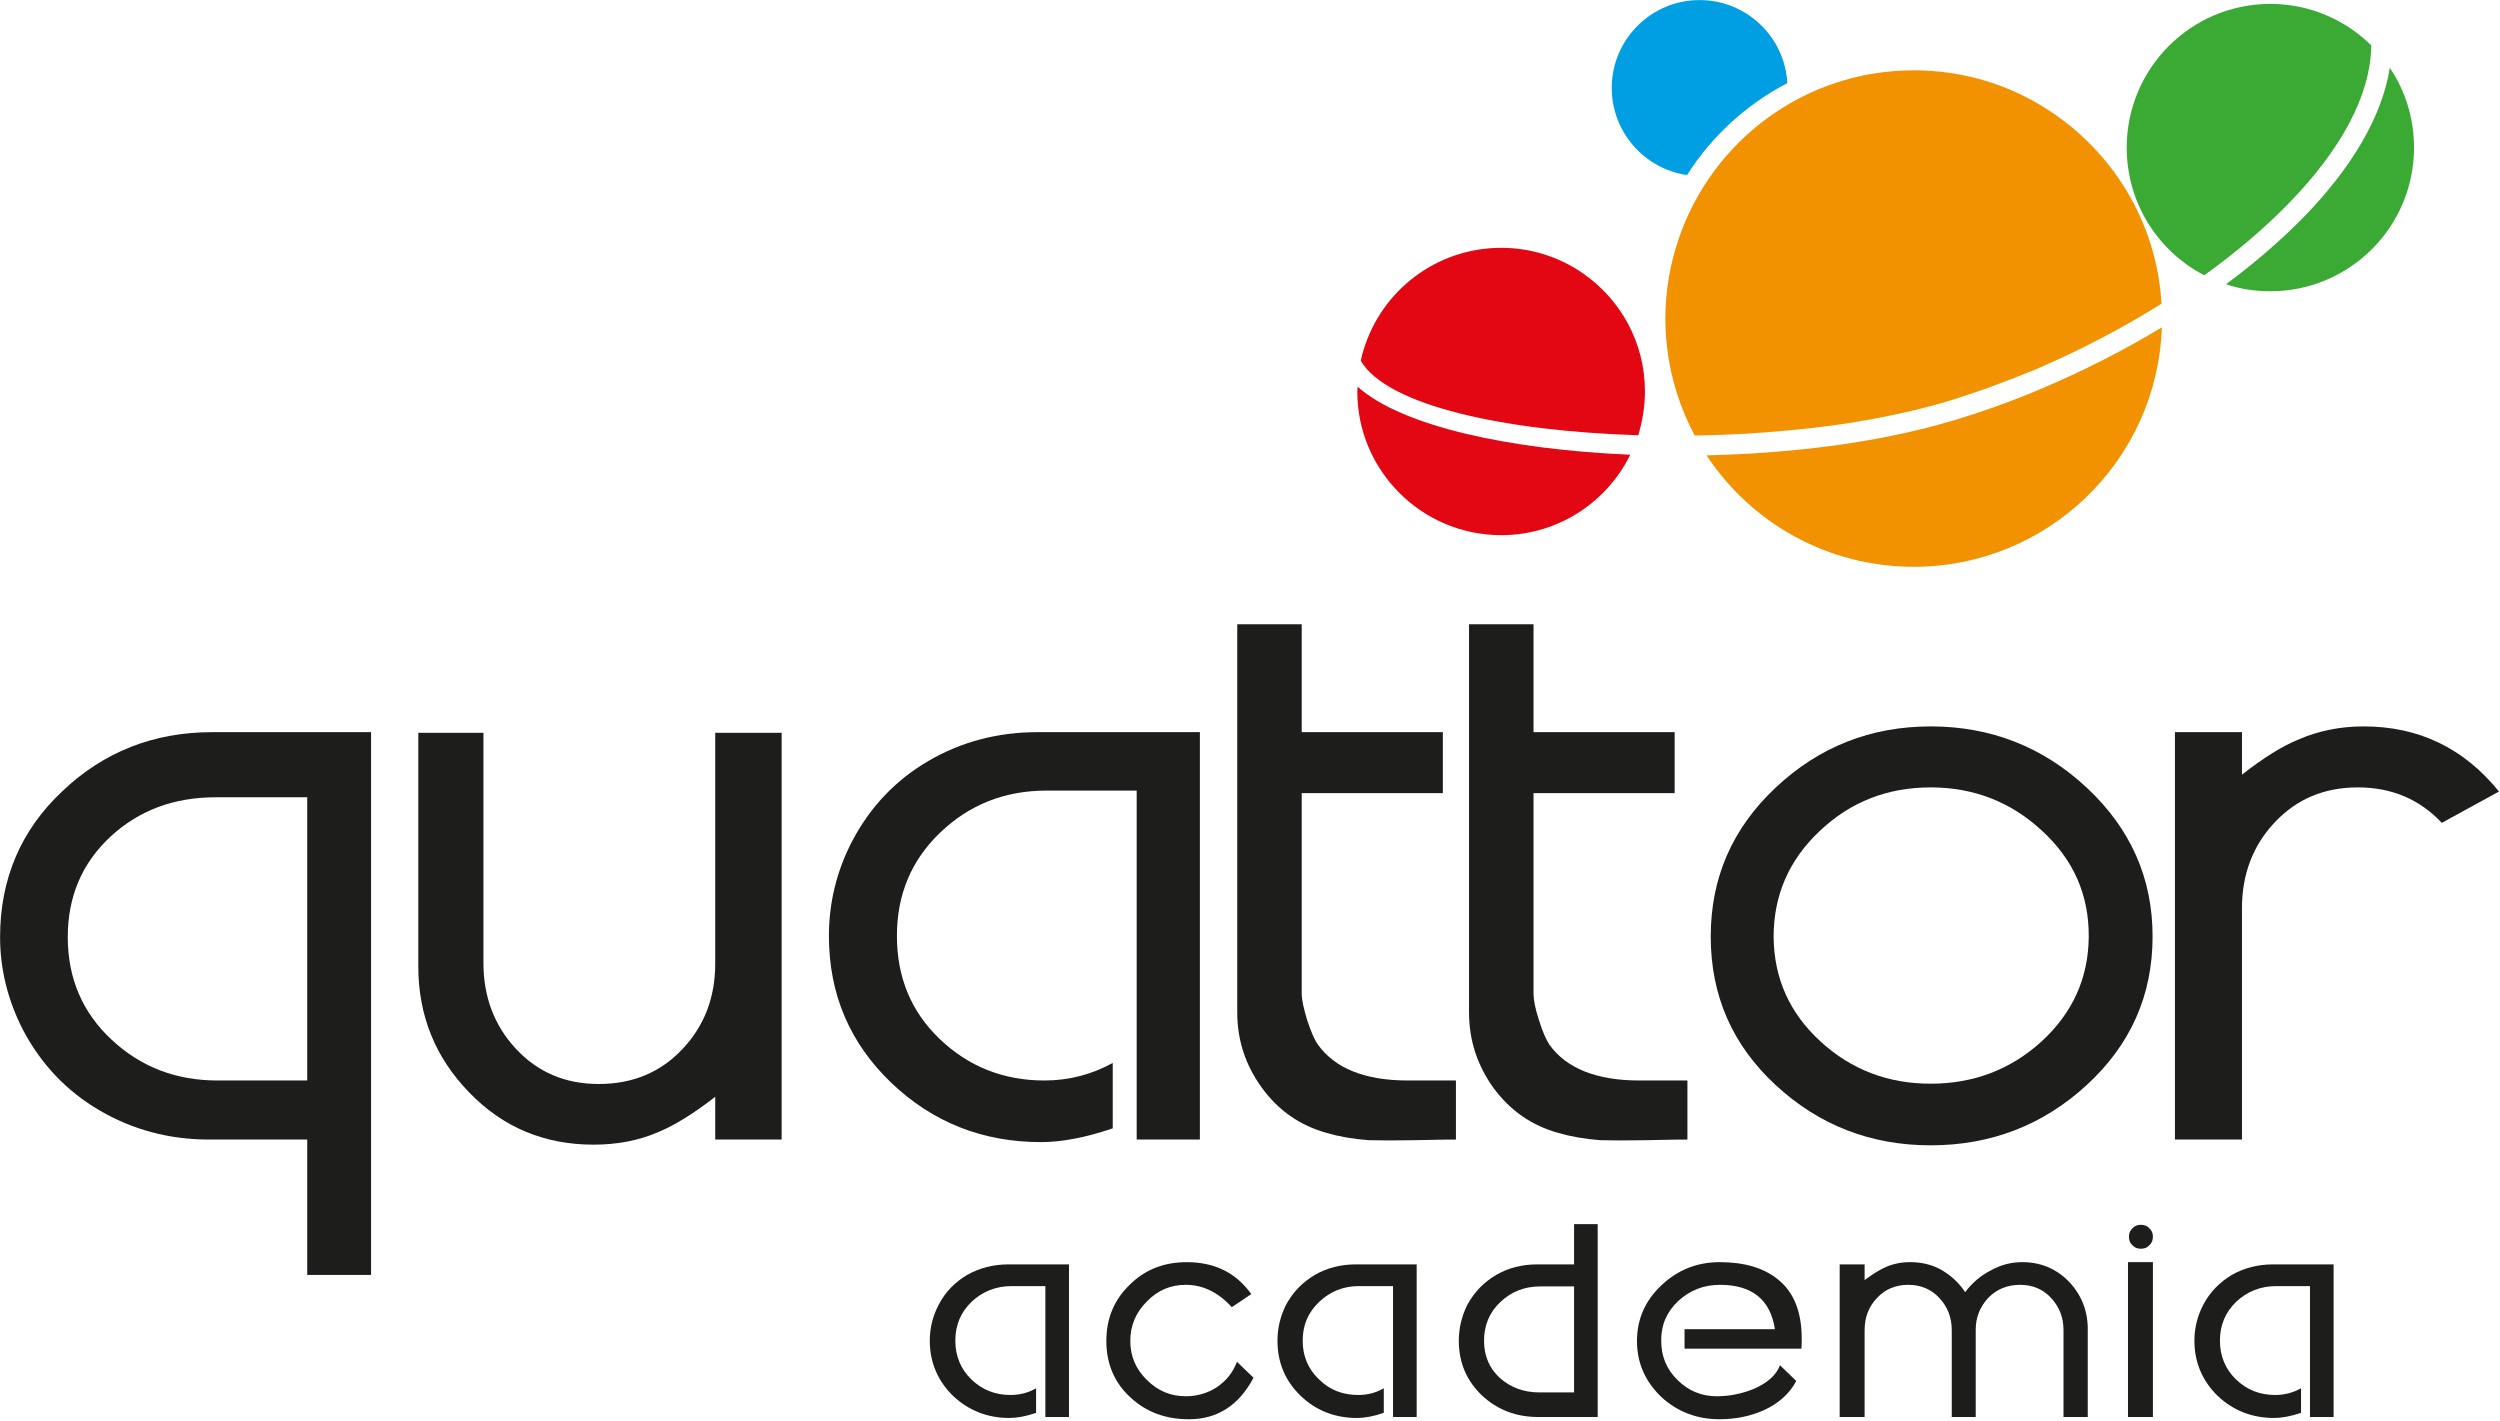 <?xml version="1.0" encoding="UTF-8" standalone="no"?>
<!DOCTYPE svg PUBLIC "-//W3C//DTD SVG 1.1//EN" "http://www.w3.org/Graphics/SVG/1.1/DTD/svg11.dtd">
<svg width="100%" height="100%" viewBox="0 0 864 491" version="1.1" xmlns="http://www.w3.org/2000/svg" xmlns:xlink="http://www.w3.org/1999/xlink" xml:space="preserve" xmlns:serif="http://www.serif.com/" style="fill-rule:evenodd;clip-rule:evenodd;stroke-linejoin:round;stroke-miterlimit:2;">
    <g transform="matrix(1,0,0,1,-364.759,-338.685)">
        <g transform="matrix(4.167,0,0,4.167,0,0)">
            <g transform="matrix(1,0,0,1,227.457,81.284)">
                <path d="M0,14.51C-3.521,14.008 -6.248,10.961 -6.248,7.281C-6.248,3.281 -2.992,0 1.033,0C4.926,0 8.104,3.045 8.314,6.885C4.926,8.658 2.041,11.278 0,14.51" style="fill:rgb(0,159,227);"/>
            </g>
            <g transform="matrix(1,0,0,1,222.743,108.503)">
                <path d="M0,10.488C-1.932,14.435 -6.008,17.16 -10.695,17.16C-17.289,17.16 -22.638,11.812 -22.638,5.244C-22.638,5.113 -22.611,4.98 -22.611,4.847C-18.904,8.156 -9.928,10.063 0,10.488M1.221,5.244C1.221,6.515 1.008,7.734 0.664,8.873C-10.379,8.528 -20.148,6.437 -22.346,2.703C-22.294,2.385 -22.213,2.067 -22.109,1.776C-20.625,-3.123 -16.072,-6.672 -10.695,-6.672C-8.207,-6.672 -5.902,-5.904 -3.996,-4.604C-0.846,-2.461 1.221,1.14 1.221,5.244" style="fill:rgb(227,6,19);"/>
            </g>
            <g transform="matrix(1,0,0,1,270.353,82.925)">
                <path d="M0,21.184C-3.838,19.198 -6.434,15.2 -6.434,10.592C-6.434,4.024 -1.113,-1.324 5.482,-1.324C8.738,-1.324 11.705,0 13.85,2.12C13.797,6.329 11.254,10.83 7.123,15.094C5.084,17.213 2.676,19.252 0,21.184M17.396,10.592C17.396,17.184 12.049,22.508 5.482,22.508C4.186,22.508 2.967,22.323 1.803,21.926C4.236,20.125 6.434,18.219 8.342,16.258C12.182,12.288 14.748,8.051 15.385,3.973C16.656,5.852 17.396,8.129 17.396,10.592" style="fill:rgb(59,170,53);"/>
            </g>
            <g transform="matrix(1,0,0,1,228.094,97.993)">
                <path d="M0,19.409C-1.537,16.524 -2.438,13.213 -2.438,9.718C-2.438,7.388 -2.041,5.163 -1.326,3.071C1.43,-5.03 9.107,-10.884 18.164,-10.884C22.216,-10.884 26,-9.718 29.179,-7.681C34.607,-4.237 38.314,1.669 38.711,8.473C35.455,10.513 31.906,12.366 28.253,13.928C25.764,14.96 23.221,15.888 20.68,16.655C18.295,17.344 15.701,17.899 12.949,18.35C10.193,18.774 7.281,19.065 4.342,19.252C2.885,19.33 1.43,19.383 0,19.409M38.738,10.432C38.369,21.475 29.285,30.293 18.164,30.293C10.988,30.293 4.66,26.638 0.979,21.051C2.117,21.024 3.283,20.97 4.422,20.918C7.414,20.735 10.379,20.442 13.213,19.992C16.045,19.541 18.72,18.959 21.129,18.244L21.156,18.244C23.751,17.475 26.346,16.548 28.888,15.463C32.303,14.008 35.64,12.311 38.738,10.432" style="fill:rgb(243,146,0);"/>
            </g>
            <g transform="matrix(1,0,0,1,113.015,181.616)">
                <path d="M0,-34.213L-7.6,-34.213C-11.07,-34.213 -13.955,-33.127 -16.312,-30.955C-18.668,-28.758 -19.859,-26.004 -19.859,-22.614C-19.859,-19.199 -18.643,-16.366 -16.23,-14.115C-13.824,-11.864 -10.91,-10.725 -7.441,-10.725L0,-10.725L0,-34.213ZM-23.594,-14.963C-24.838,-17.399 -25.473,-19.965 -25.473,-22.614C-25.473,-27.432 -23.752,-31.484 -20.311,-34.715C-16.895,-37.973 -12.738,-39.615 -7.891,-39.615L5.295,-39.615L5.295,5.402L0,5.402L0,-5.827L-8.156,-5.827C-11.467,-5.827 -14.484,-6.647 -17.211,-8.237C-19.937,-9.825 -22.084,-12.075 -23.594,-14.963" style="fill:rgb(29,29,27);"/>
            </g>
            <g transform="matrix(1,0,0,1,122.229,156.831)">
                <path d="M0,4.607L0,-14.775L5.402,-14.775L5.402,4.316C5.402,7.123 6.301,9.505 8.102,11.439C9.903,13.373 12.18,14.35 14.961,14.35C17.768,14.35 20.071,13.398 21.898,11.466C23.725,9.531 24.625,7.177 24.625,4.369L24.625,-14.775L30.133,-14.775L30.133,18.959L24.625,18.959L24.625,15.412C22.825,16.814 21.262,17.769 19.939,18.324C18.297,19.039 16.496,19.382 14.537,19.382C10.459,19.382 7.016,17.953 4.211,15.041C1.403,12.154 0,8.66 0,4.607" style="fill:rgb(29,29,27);"/>
            </g>
            <g transform="matrix(1,0,0,1,181.808,142.213)">
                <path d="M0,33.576L0,4.635L-7.492,4.635C-10.936,4.635 -13.875,5.801 -16.285,8.104C-18.693,10.407 -19.885,13.267 -19.885,16.683C-19.885,20.097 -18.721,22.957 -16.338,25.236C-13.955,27.514 -11.068,28.678 -7.652,28.678C-5.613,28.678 -3.707,28.176 -1.986,27.221L-1.986,32.648C-4.262,33.418 -6.223,33.789 -7.917,33.789C-12.789,33.789 -16.92,32.146 -20.361,28.862C-23.805,25.553 -25.525,21.502 -25.525,16.683C-25.525,13.955 -24.891,11.334 -23.619,8.871C-22.109,5.985 -19.99,3.762 -17.266,2.172C-14.537,0.582 -11.518,-0.213 -8.209,-0.213L5.242,-0.213L5.242,33.576L0,33.576Z" style="fill:rgb(29,29,27);"/>
            </g>
            <g transform="matrix(1,0,0,1,190.149,175.87)">
                <path d="M0,-42.818L5.348,-42.818L5.348,-33.869L17.053,-33.869L17.053,-28.81L5.348,-28.81L5.348,-12.18C5.348,-11.676 5.508,-10.963 5.799,-9.983C6.117,-9.031 6.408,-8.34 6.699,-7.945C8.104,-5.985 10.592,-4.979 14.141,-4.979L18.137,-4.979L18.137,-0.08C17.926,-0.08 16.762,-0.08 14.695,-0.027C13.135,0 11.889,0 10.91,-0.027C9.532,-0.133 8.367,-0.344 7.389,-0.637C5.217,-1.244 3.416,-2.49 2.065,-4.344C0.689,-6.223 0,-8.315 0,-10.619L0,-42.818Z" style="fill:rgb(29,29,27);"/>
            </g>
            <g transform="matrix(1,0,0,1,209.372,175.87)">
                <path d="M0,-42.818L5.35,-42.818L5.35,-33.869L17.055,-33.869L17.055,-28.81L5.35,-28.81L5.35,-12.18C5.35,-11.676 5.482,-10.963 5.801,-9.983C6.092,-9.031 6.41,-8.34 6.672,-7.945C8.078,-5.985 10.566,-4.979 14.141,-4.979L18.113,-4.979L18.113,-0.08C17.9,-0.08 16.762,-0.08 14.67,-0.027C13.135,0 11.863,0 10.885,-0.027C9.533,-0.133 8.369,-0.344 7.389,-0.637C5.191,-1.244 3.416,-2.49 2.041,-4.344C0.689,-6.223 0,-8.315 0,-10.619L0,-42.818Z" style="fill:rgb(29,29,27);"/>
            </g>
            <g transform="matrix(1,0,0,1,247.661,171.209)">
                <path d="M0,-24.626C-3.574,-24.626 -6.645,-23.435 -9.188,-21.024C-11.758,-18.615 -13.026,-15.675 -13.026,-12.234C-13,-8.792 -11.703,-5.904 -9.133,-3.55C-6.592,-1.218 -3.547,-0.052 0,-0.052C3.549,-0.052 6.621,-1.218 9.189,-3.55C11.757,-5.904 13.082,-8.792 13.109,-12.234C13.134,-15.675 11.865,-18.615 9.242,-21.024C6.648,-23.435 3.549,-24.626 0,-24.626M0,5.059C-4.977,5.059 -9.268,3.391 -12.869,0.052C-16.469,-3.285 -18.242,-7.386 -18.242,-12.259C-18.242,-17.105 -16.469,-21.21 -12.869,-24.599C-9.268,-27.988 -4.977,-29.685 0,-29.685C4.979,-29.685 9.322,-27.988 12.949,-24.599C16.576,-21.21 18.404,-17.105 18.404,-12.259C18.404,-7.386 16.576,-3.285 12.949,0.052C9.322,3.391 4.979,5.059 0,5.059" style="fill:rgb(29,29,27);"/>
            </g>
            <g transform="matrix(1,0,0,1,290.053,167.791)">
                <path d="M0,-18.269C-1.852,-20.228 -4.155,-21.208 -6.961,-21.208C-9.743,-21.208 -12.02,-20.255 -13.846,-18.322C-15.647,-16.415 -16.575,-14.033 -16.575,-11.199L-16.575,7.998L-22.135,7.998L-22.135,-25.79L-16.575,-25.79L-16.575,-22.267C-14.774,-23.671 -13.211,-24.65 -11.887,-25.179C-10.247,-25.896 -8.446,-26.267 -6.485,-26.267C-1.905,-26.267 1.83,-24.464 4.742,-20.865L0,-18.269Z" style="fill:rgb(29,29,27);"/>
            </g>
            <g transform="matrix(1,0,0,1,174.235,186.223)">
                <path d="M0,12.578L0,1.721L-2.807,1.721C-4.104,1.721 -5.217,2.172 -6.117,3.019C-7.018,3.89 -7.467,4.953 -7.467,6.248C-7.467,7.519 -7.018,8.605 -6.145,9.453C-5.242,10.328 -4.158,10.751 -2.887,10.751C-2.119,10.751 -1.404,10.566 -0.77,10.195L-0.77,12.234C-1.617,12.525 -2.357,12.658 -2.992,12.658C-4.793,12.658 -6.355,12.049 -7.652,10.831C-8.924,9.586 -9.586,8.049 -9.586,6.248C-9.586,5.218 -9.348,4.236 -8.871,3.31C-8.314,2.224 -7.521,1.404 -6.488,0.795C-5.455,0.211 -4.316,-0.08 -3.072,-0.08L1.959,-0.08L1.959,12.578L0,12.578Z" style="fill:rgb(29,29,27);fill-rule:nonzero;"/>
            </g>
            <g transform="matrix(1,0,0,1,189.7,195.253)">
                <path d="M0,-5.561C-1.139,-6.805 -2.41,-7.415 -3.814,-7.415C-5.084,-7.415 -6.144,-6.965 -7.044,-6.038C-7.972,-5.11 -8.421,-4.026 -8.421,-2.754C-8.421,-1.51 -7.972,-0.424 -7.044,0.476C-6.144,1.376 -5.084,1.827 -3.814,1.827C-2.861,1.827 -1.986,1.562 -1.219,1.06C-0.451,0.529 0.104,-0.161 0.422,-1.034L1.799,0.291C0.582,2.595 -1.219,3.734 -3.55,3.734C-5.482,3.734 -7.07,3.15 -8.369,1.959C-9.719,0.742 -10.408,-0.847 -10.408,-2.754C-10.408,-4.608 -9.771,-6.17 -8.474,-7.415C-7.203,-8.685 -5.615,-9.295 -3.734,-9.295C-1.431,-9.295 0.344,-8.42 1.614,-6.647L0,-5.561Z" style="fill:rgb(29,29,27);fill-rule:nonzero;"/>
            </g>
            <g transform="matrix(1,0,0,1,203.071,186.223)">
                <path d="M0,12.578L0,1.721L-2.833,1.721C-4.132,1.721 -5.217,2.172 -6.115,3.019C-7.043,3.89 -7.494,4.953 -7.494,6.248C-7.494,7.519 -7.043,8.605 -6.143,9.453C-5.27,10.328 -4.184,10.751 -2.887,10.751C-2.119,10.751 -1.402,10.566 -0.768,10.195L-0.768,12.234C-1.615,12.525 -2.357,12.658 -2.992,12.658C-4.818,12.658 -6.381,12.049 -7.652,10.831C-8.951,9.586 -9.586,8.049 -9.586,6.248C-9.586,5.218 -9.347,4.236 -8.896,3.31C-8.314,2.224 -7.52,1.404 -6.488,0.795C-5.482,0.211 -4.343,-0.08 -3.098,-0.08L1.959,-0.08L1.959,12.578L0,12.578Z" style="fill:rgb(29,29,27);fill-rule:nonzero;"/>
            </g>
            <g transform="matrix(1,0,0,1,218.084,193.637)">
                <path d="M0,-5.666L-2.807,-5.666C-4.105,-5.666 -5.191,-5.242 -6.117,-4.369C-7.018,-3.523 -7.467,-2.436 -7.467,-1.166C-7.467,0.105 -7.018,1.139 -6.143,1.935C-5.242,2.727 -4.158,3.125 -2.859,3.125L0,3.125L0,-5.666ZM-8.871,-4.104C-8.289,-5.189 -7.494,-6.01 -6.461,-6.619C-5.455,-7.203 -4.316,-7.494 -3.072,-7.494L0,-7.494L0,-10.83L1.959,-10.83L1.959,5.164L-2.967,5.164C-4.793,5.164 -6.355,4.58 -7.652,3.363C-8.924,2.145 -9.559,0.635 -9.559,-1.166C-9.559,-2.196 -9.322,-3.178 -8.871,-4.104" style="fill:rgb(29,29,27);fill-rule:nonzero;"/>
            </g>
            <g transform="matrix(1,0,0,1,234.741,193.424)">
                <path d="M0,-1.905C-0.371,-4.367 -1.908,-5.586 -4.555,-5.586C-5.906,-5.586 -7.043,-5.137 -8.025,-4.237C-8.979,-3.336 -9.455,-2.223 -9.428,-0.926C-9.428,0.345 -8.979,1.431 -8.078,2.304C-7.178,3.205 -6.092,3.656 -4.82,3.656C-3.762,3.656 -2.729,3.443 -1.75,3.045C-0.609,2.543 0.105,1.908 0.422,1.086L1.773,2.385C1.217,3.443 0.316,4.238 -0.875,4.793C-1.986,5.297 -3.23,5.562 -4.582,5.562C-6.463,5.562 -8.078,4.953 -9.428,3.708C-10.752,2.437 -11.439,0.9 -11.439,-0.926C-11.439,-2.754 -10.752,-4.288 -9.4,-5.559C-8.051,-6.83 -6.436,-7.467 -4.582,-7.467C-2.543,-7.467 -0.955,-6.99 0.184,-6.089C1.561,-5.03 2.223,-3.362 2.223,-1.137C2.223,-0.846 2.223,-0.581 2.197,-0.29L-7.494,-0.29L-7.494,-1.905L0,-1.905Z" style="fill:rgb(29,29,27);fill-rule:nonzero;"/>
            </g>
            <g transform="matrix(1,0,0,1,251.396,185.957)">
                <path d="M0,12.844L-1.988,12.844L-1.988,5.641C-1.988,4.582 -2.332,3.707 -3.02,2.967C-3.682,2.252 -4.556,1.881 -5.589,1.881C-6.648,1.881 -7.521,2.252 -8.183,2.967C-8.873,3.682 -9.215,4.582 -9.215,5.641L-9.215,12.844L-11.283,12.844L-11.283,0.186L-9.215,0.186L-9.215,1.485C-8.527,0.982 -7.945,0.611 -7.441,0.399C-6.832,0.133 -6.171,0 -5.429,0C-4.476,0 -3.602,0.211 -2.808,0.664C-2.013,1.139 -1.378,1.723 -0.876,2.49C-0.32,1.748 0.37,1.139 1.243,0.69C2.09,0.211 2.963,0 3.864,0C5.374,0 6.67,0.531 7.73,1.617C8.764,2.701 9.292,4.026 9.292,5.533L9.292,12.844L7.281,12.844L7.281,5.641C7.281,4.582 6.936,3.707 6.248,2.967C5.586,2.252 4.738,1.881 3.678,1.881C2.646,1.881 1.772,2.225 1.057,2.94C0.37,3.682 0,4.555 0,5.588L0,12.844Z" style="fill:rgb(29,29,27);fill-rule:nonzero;"/>
            </g>
            <g transform="matrix(1,0,0,1,264.105,197.821)">
                <path d="M0,-13.981C0,-14.247 0.079,-14.483 0.29,-14.668C0.477,-14.881 0.715,-14.961 0.979,-14.961C1.27,-14.961 1.508,-14.881 1.694,-14.668C1.906,-14.483 1.986,-14.247 1.986,-13.981C1.986,-13.69 1.906,-13.452 1.694,-13.266C1.508,-13.055 1.27,-12.975 0.979,-12.975C0.715,-12.975 0.477,-13.055 0.29,-13.266C0.079,-13.452 0,-13.69 0,-13.981M1.986,0.98L-0.08,0.98L-0.08,-11.864L1.986,-11.864L1.986,0.98Z" style="fill:rgb(29,29,27);fill-rule:nonzero;"/>
            </g>
            <g transform="matrix(1,0,0,1,279.119,186.223)">
                <path d="M0,12.578L0,1.721L-2.807,1.721C-4.105,1.721 -5.217,2.172 -6.117,3.019C-7.018,3.89 -7.468,4.953 -7.468,6.248C-7.468,7.519 -7.018,8.605 -6.143,9.453C-5.244,10.328 -4.158,10.751 -2.887,10.751C-2.119,10.751 -1.402,10.566 -0.742,10.195L-0.742,12.234C-1.615,12.525 -2.357,12.658 -2.967,12.658C-4.793,12.658 -6.357,12.049 -7.652,10.831C-8.924,9.586 -9.586,8.049 -9.586,6.248C-9.586,5.218 -9.348,4.236 -8.871,3.31C-8.314,2.224 -7.494,1.404 -6.488,0.795C-5.455,0.211 -4.316,-0.08 -3.072,-0.08L1.959,-0.08L1.959,12.578L0,12.578Z" style="fill:rgb(29,29,27);fill-rule:nonzero;"/>
            </g>
        </g>
    </g>
</svg>
